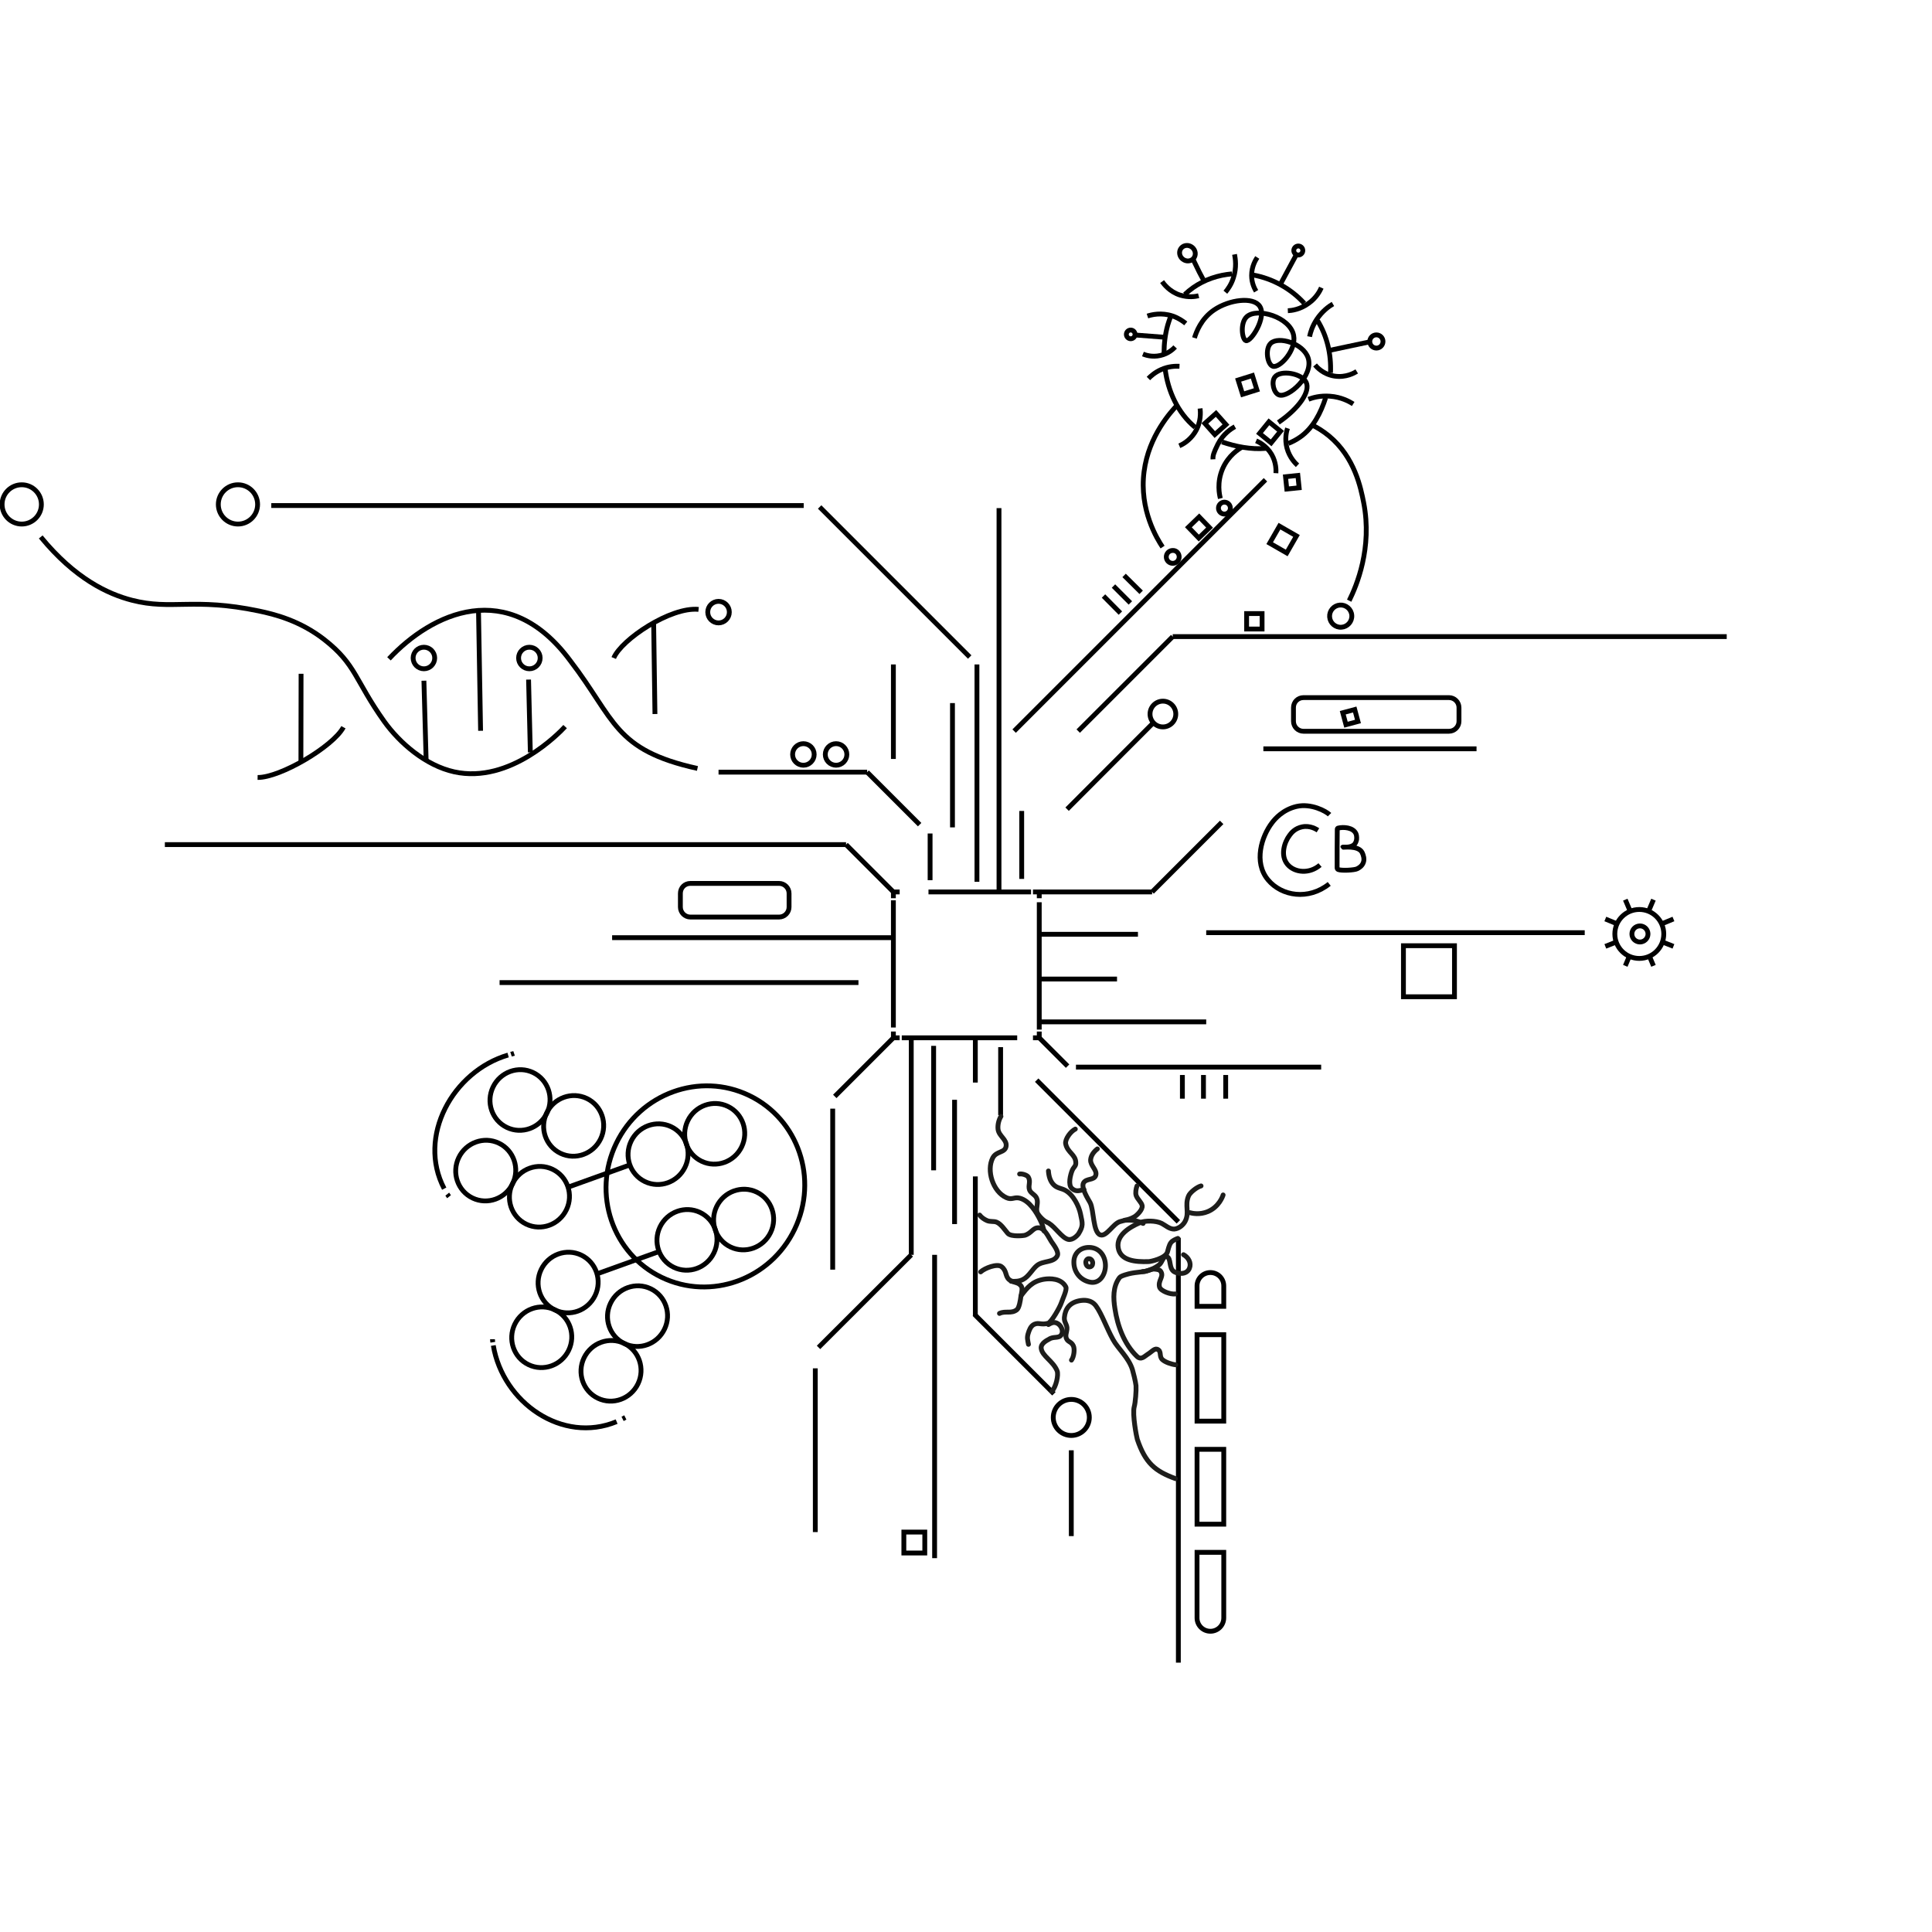 <?xml version="1.0" encoding="utf-8"?>
<!-- Generator: Adobe Illustrator 27.0.1, SVG Export Plug-In . SVG Version: 6.00 Build 0)  -->
<svg version="1.1" id="sprite_background" xmlns="http://www.w3.org/2000/svg" xmlns:xlink="http://www.w3.org/1999/xlink" x="0px"
	 y="0px" viewBox="0 0 1200 1200" style="enable-background:new 0 0 1200 1200;" xml:space="preserve">
<style type="text/css">
	.st0{fill:none;stroke:#000000;stroke-width:3;stroke-miterlimit:10;}
	.st1{fill:none;stroke:#000000;stroke-width:3;stroke-miterlimit:10;}
	.st2{fill:none;stroke:#000000;stroke-width:3;stroke-miterlimit:10;}
	.st3{fill:none;stroke:#000000;stroke-width:3;stroke-miterlimit:10;}
	.st4{fill:none;stroke:#000000;stroke-width:3;stroke-miterlimit:10;}
	.st5{fill:none;stroke:#000000;stroke-width:3;stroke-miterlimit:9.999;}
	.st6{fill:none;stroke:#000000;stroke-width:3;stroke-miterlimit:10.001;}
	.st7{fill:none;stroke:#000000;stroke-width:3;stroke-miterlimit:10.001;}
	.st8{fill:none;stroke:#000000;stroke-width:3;stroke-miterlimit:10;}
	.st9{fill:none;stroke:#1D1D1B;stroke-width:3;stroke-linecap:round;stroke-miterlimit:10;}
	.st10{display:none;}
	.st11{display:inline;fill:none;stroke:#1D1D1B;stroke-width:3;stroke-linecap:round;stroke-miterlimit:10;}
</style>
<g>
	<path class="st0" d="M818.6,515.7c-0.8-0.5-4.8-3.2-9.9-2.1c-4.4,0.9-6.8,3.9-7.7,5.2c-3.3,4.3-5.9,12.6-1.3,18.1
		c4.4,5.2,13.6,6.1,20.2,0.4"/>
	<path class="st0" d="M825.6,549c-12.8,10.3-29.5,7.7-38-2.5c-9.2-11-3.9-27.2,2.5-35.5c1.8-2.4,6.7-8.1,15.2-10.1
		c9.1-2.1,18.4,3,20.5,5.1"/>
	<path class="st0" d="M830.6,515.1c-0.1,8-0.1,16-0.1,24c0,0.4,0.3,0.8,0.7,1c2.2,0.8,10,0.4,11.8-0.5c1.2-0.6,3.2-1.8,3.9-4.2
		c0.6-1.9,0-4.1-0.8-5.8c-2.4-4.8-12.1-3.1-12.1-3.4c0-0.2,5,0.7,7.3-1.8c1-1.1,1.2-2.6,1.3-2.9c0-0.1,0.3-2-0.4-3.7
		c-1.8-4-7.9-4.2-10.9-3.5C830.8,514.3,830.6,514.7,830.6,515.1z"/>
</g>
<g>
	<g id="lines">
		<line class="st0" x1="371.4" y1="791" x2="409.5" y2="777.3"/>
		<line class="st0" x1="353.3" y1="737.2" x2="391.1" y2="723.6"/>
	</g>
	<g id="dash">
		<g>
			<g>
				<path class="st0" d="M388.4,880.4c-0.6,0.3-1.1,0.6-1.7,0.9"/>
				<path class="st0" d="M383,883c-33.7,14-70.7-11.9-76.6-47.3"/>
				<path class="st0" d="M306.1,833.7c-0.1-0.6-0.2-1.3-0.2-1.9"/>
			</g>
		</g>
		<g>
			<g>
				<path class="st0" d="M278.9,743.3c-0.4-0.5-0.7-1.1-1.1-1.6"/>
				<path class="st0" d="M275.9,738.3c-17-32.3,5.3-72.9,39.7-83"/>
				<path class="st0" d="M317.4,654.8c0.6-0.2,1.3-0.3,1.9-0.5"/>
			</g>
		</g>
	</g>
	<g id="circle">
		
			<ellipse transform="matrix(0.433 -0.901 0.901 0.433 -552.005 825.116)" class="st1" cx="379.9" cy="851.3" rx="18.9" ry="18.6"/>
		
			<ellipse transform="matrix(0.433 -0.901 0.901 0.433 -512.006 820.662)" class="st1" cx="396.3" cy="817.3" rx="18.9" ry="18.6"/>
		<ellipse transform="matrix(0.433 -0.901 0.901 0.433 -451.969 821.439)" class="st1" cx="427" cy="770" rx="18.9" ry="18.6"/>
		
			<ellipse transform="matrix(0.433 -0.901 0.901 0.433 -420.585 846.016)" class="st1" cx="462.2" cy="757.3" rx="18.9" ry="18.6"/>
		
			<ellipse transform="matrix(0.433 -0.901 0.901 0.433 -557.636 774.461)" class="st1" cx="336.8" cy="830.5" rx="18.9" ry="18.6"/>
		
			<ellipse transform="matrix(0.433 -0.901 0.901 0.433 -517.616 770.003)" class="st1" cx="353.2" cy="796.4" rx="18.9" ry="18.6"/>
		
			<ellipse transform="matrix(0.433 -0.901 0.901 0.433 -432.431 678.657)" class="st1" cx="323.2" cy="683.1" rx="18.9" ry="18.6"/>
		
			<ellipse transform="matrix(0.433 -0.901 0.901 0.433 -428.081 717.859)" class="st1" cx="356.6" cy="699.2" rx="18.9" ry="18.6"/>
		
			<ellipse transform="matrix(0.433 -0.901 0.901 0.433 -414.103 775.056)" class="st1" cx="409" cy="716.7" rx="18.9" ry="18.6"/>
		
			<ellipse transform="matrix(0.433 -0.901 0.901 0.433 -382.722 799.623)" class="st1" cx="444.2" cy="704" rx="18.9" ry="18.6"/>
		<ellipse transform="matrix(0.433 -0.901 0.901 0.433 -484.103 684.396)" class="st1" cx="302" cy="727" rx="18.9" ry="18.6"/>
		
			<ellipse transform="matrix(0.433 -0.901 0.901 0.433 -479.75 723.619)" class="st1" cx="335.3" cy="743.2" rx="18.9" ry="18.6"/>
	</g>
	
		<ellipse transform="matrix(0.433 -0.901 0.901 0.433 -415.465 812.904)" class="st1" cx="438.4" cy="736.7" rx="62.7" ry="61.5"/>
</g>
<g>
	<g>
		<g>
			<path class="st0" d="M823.4,247c-3,9.3-7.7,18.8-15.9,24.5c-2.3,1.6-4.7,2.9-7.3,3.9"/>
			<path class="st0" d="M818.4,199.2c5.9,9.6,8.5,20.9,8,32.4"/>
			<path class="st0" d="M778.3,170.8c12.1,2.2,23.4,8.4,31.8,17.6"/>
			<path class="st0" d="M735.9,182.9c6.4-6.1,14.4-10.1,23.1-11.9c2-0.4,4.1-0.7,6.2-0.9"/>
			<path class="st0" d="M723,219.4c0-5.9,0.7-11.8,2.3-17.5c0.5-1.6,1-3.2,1.6-4.8"/>
			<path class="st0" d="M742.3,265.4c-10.8-9-16.9-22.5-18.6-36.2"/>
			<path class="st0" d="M786.2,278.5c-9.3,0.8-18.6-1.1-27.2-4"/>
		</g>
		<path class="st0" d="M818.3,199.1"/>
	</g>
	<path class="st0" d="M780.2,273.8c1.6,0.7,6.4,3,9.6,8.4c2.9,5,2.8,9.9,2.7,11.7"/>
	<path class="st0" d="M805.9,289c-1.4-1.3-4.9-4.8-6.5-10.5c-1.6-5.9-0.3-10.7,0.3-12.5"/>
	<path class="st0" d="M842.7,230.7c-1.3,0.8-6.6,4-13.8,2.9c-7.1-1.1-11.1-5.7-12.1-6.9"/>
	<path class="st0" d="M840.5,250.9c-2.4-1.5-7.4-4.3-14.4-4.8c-6-0.5-10.8,0.9-13.4,1.9"/>
	<path class="st0" d="M827.9,188.8c-2.4,1.4-6.6,4.4-10,9.5c-2.8,4.2-4,8.2-4.5,10.8"/>
	<path class="st0" d="M820.7,178.7c-0.9,2-3.1,6.3-7.9,9.7c-5.3,3.9-10.7,4.5-12.9,4.6"/>
	<path class="st0" d="M780.2,180.9c-0.9-1.5-2.8-5-2.8-9.8c0-5.8,2.6-9.8,3.5-11.2"/>
	<path class="st0" d="M761.1,181.5c1.5-1.8,3.7-4.8,5-9c2.1-6.4,1.2-11.9,0.7-14.5"/>
	<path class="st0" d="M744.5,183.7c-2,0.5-6.3,1.2-11.5-0.4c-6.6-2.1-10.1-6.9-11.2-8.4"/>
	<path class="st0" d="M736.5,200.9c-1.7-1.4-4.4-3.3-8.1-4.6c-7.1-2.4-13.3-0.8-15.7,0"/>
	<path class="st0" d="M732.6,227.5c-2.3-0.1-6.7-0.1-11.5,2.1c-3.8,1.7-6.3,4-7.8,5.5"/>
	<path class="st0" d="M729.9,215.5c-1.1,1.2-4.2,4.2-9.2,5.3c-5.2,1.2-9.3-0.3-10.8-0.9"/>
	<path class="st0" d="M745.4,253.7c0.2,1.9,0.9,8.5-3.3,15c-3.3,5.1-7.7,7.4-9.6,8.2"/>
	<path class="st0" d="M767,265c-2.1,1.2-7.3,4.4-10.6,11c-2.6,5.3-3.1,6.9-3,9.3"/>
	<path class="st0" d="M771.3,278.7"/>
	<path class="st0" d="M758,309.6c-0.6-2.3-2.3-9.9,1.4-18.5c3.6-8.3,10-12.2,12.1-13.4"/>
	<path class="st0" d="M838,373.1c4.6-9.3,14.5-32.7,9-60.9c-1.8-9.1-5.5-28.1-21.5-41.4c-4-3.3-7.7-5.4-10.5-6.8"/>
	<path class="st0" d="M850.4,212.4c-25,5.3-25,5.3-25,5.3"/>
	<circle class="st0" cx="854.9" cy="212.1" r="4.1"/>
	<path class="st0" d="M804.9,158.7c-9.7,18-9.7,18-9.7,18"/>
	<circle class="st0" cx="806.4" cy="155.6" r="2.8"/>
	<path class="st0" d="M741.1,161.2c6.4,13.5,7,13.4,7,13.4"/>
	<ellipse transform="matrix(0.63 -0.776 0.776 0.63 150.671 630.84)" class="st1" cx="737.9" cy="157.2" rx="4.7" ry="5"/>
	<path class="st0" d="M705.4,208.1c18.2,1.4,18.2,1.4,18.2,1.4"/>
	<circle class="st0" cx="702.3" cy="207.7" r="2.7"/>
	<path class="st0" d="M722.1,339.8c-3.3-4.9-14.6-23.1-11.5-46.9c2.9-22.4,16.9-37.3,20.5-41.2l0,0"/>
	
		<rect x="798.6" y="295.5" transform="matrix(0.995 -0.103 0.103 0.995 -26.58 84.325)" class="st2" width="7.7" height="7.7"/>
	
		<rect x="791.1" y="329.2" transform="matrix(0.498 -0.867 0.867 0.498 109.234 859.315)" class="st3" width="12.2" height="12.2"/>
	
		<rect x="834.6" y="441.2" transform="matrix(0.966 -0.26 0.26 0.966 -86.922 233.489)" class="st4" width="7.7" height="7.7"/>
	
		<rect x="784.6" y="263.9" transform="matrix(0.63 -0.776 0.776 0.63 83.214 711.799)" class="st1" width="9.3" height="9.3"/>
	
		<rect x="770.4" y="234.5" transform="matrix(0.954 -0.299 0.299 0.954 -36.046 242.683)" class="st5" width="9.3" height="9.3"/>
	
		<rect x="750.3" y="258.9" transform="matrix(0.746 -0.666 0.666 0.746 16.197 569.536)" class="st6" width="9.3" height="9.3"/>
	
		<rect x="739.9" y="322.6" transform="matrix(0.719 -0.695 0.695 0.719 -18.067 609.782)" class="st7" width="9.3" height="9.3"/>
	<path class="st0" d="M741.9,209.9c1.1-3.6,4.1-11.9,12.2-17.4c9.4-6.4,24.4-8.4,28.4-2.2c4.3,6.8-5.4,22.1-8.6,21.3
		c-2.4-0.6-3.8-10.8,0.4-14.8c6.3-6,27,0,29.2,11.5c1.8,9.3-8.7,20.5-12.9,19.2c-3.4-1-5-10.8-1.3-14.3c4.8-4.5,20.2,0,23.2,9.1
		c3.6,11-12.3,25.1-18.1,23c-3.3-1.2-4.9-8-2.6-11.1c3.5-4.6,16.8-2.4,19.5,3.3c2.6,5.5-4,15.8-17.3,24.9"/>
	
		<ellipse transform="matrix(0.998 -7.089882e-02 7.089882e-02 0.998 -25.021 59.969)" class="st8" cx="832.3" cy="382.5" rx="6.9" ry="6.9"/>
	<rect x="774.3" y="381.1" class="st0" width="9.6" height="9.6"/>
	<path class="st0" d="M732.4,345.9c0,2.2-1.8,4-4,4c-2.2,0-4-1.8-4-4c0-2.2,1.8-4,4-4C730.6,341.8,732.4,343.6,732.4,345.9z"/>
	<circle class="st0" cx="760.5" cy="315.6" r="3.7"/>
</g>
<g>
	<g>
		<g>
			<polyline class="st0" points="645.5,640.7 645.5,644.6 641.6,644.6 			"/>
			<line class="st0" x1="631.8" y1="644.6" x2="560.1" y2="644.6"/>
			<polyline class="st0" points="558.8,644.6 554.9,644.6 554.9,640.7 			"/>
			<line class="st0" x1="554.9" y1="638.2" x2="554.9" y2="559.2"/>
			<polyline class="st0" points="554.9,557.9 554.9,554 558.8,554 			"/>
			<line class="st0" x1="576.7" y1="554" x2="640.4" y2="554"/>
			<polyline class="st0" points="641.6,554 645.5,554 645.5,557.9 			"/>
			<line class="st0" x1="645.5" y1="560.4" x2="645.5" y2="639.5"/>
		</g>
	</g>
	<line class="st0" x1="645.5" y1="554" x2="715.6" y2="554"/>
	<line class="st0" x1="645.5" y1="608.1" x2="693.8" y2="608.1"/>
	<line class="st0" x1="715.6" y1="554" x2="758.8" y2="510.8"/>
	<line class="st0" x1="554.9" y1="554" x2="525.5" y2="524.6"/>
	<line class="st0" x1="553.9" y1="582.4" x2="380.2" y2="582.4"/>
	<line class="st0" x1="525.5" y1="524.6" x2="102.4" y2="524.6"/>
	<line class="st0" x1="591.6" y1="513.9" x2="591.6" y2="436.7"/>
	<line class="st0" x1="571.2" y1="512.2" x2="538.6" y2="479.6"/>
	<line class="st0" x1="554.9" y1="471.4" x2="554.9" y2="412.7"/>
	<line class="st0" x1="554.9" y1="644.6" x2="518.5" y2="681"/>
	<line class="st0" x1="533.2" y1="610.3" x2="310.3" y2="610.3"/>
	<line class="st0" x1="605.8" y1="730.7" x2="605.8" y2="817.4"/>
	<line class="st0" x1="643.9" y1="670.9" x2="731.9" y2="758.9"/>
	<line class="st0" x1="668.3" y1="662.8" x2="820.6" y2="662.8"/>
	<path class="st0" d="M428.8,548.7h55.1c3.4,0,6.2,2.8,6.2,6.2v8.5c0,3.4-2.8,6.2-6.2,6.2h-55.1c-3.4,0-6.2-2.8-6.2-6.2v-8.5
		C422.6,551.4,425.3,548.7,428.8,548.7z"/>
	<path class="st0" d="M809.6,433.3h90.4c3.4,0,6.2,2.8,6.2,6.2v8.5c0,3.4-2.8,6.2-6.2,6.2h-90.4c-3.4,0-6.2-2.8-6.2-6.2v-8.5
		C803.4,436,806.2,433.3,809.6,433.3z"/>
	<line class="st0" x1="749.2" y1="579.3" x2="984.3" y2="579.3"/>
	<line class="st0" x1="662.8" y1="502.6" x2="716.5" y2="448.8"/>
	<line class="st0" x1="784.7" y1="465.1" x2="917.1" y2="465.1"/>
	<line class="st0" x1="669.7" y1="454.1" x2="728.4" y2="395.4"/>
	<line class="st0" x1="728.4" y1="395.4" x2="1072.5" y2="395.4"/>
	<line class="st0" x1="538.6" y1="479.6" x2="446.3" y2="479.6"/>
	<line class="st0" x1="602.3" y1="408.1" x2="509.1" y2="314.9"/>
	<line class="st0" x1="731.9" y1="768.8" x2="731.9" y2="1032.7"/>
	<line class="st0" x1="580.5" y1="779.4" x2="580.5" y2="967.8"/>
	<line class="st0" x1="605.2" y1="816.3" x2="654.6" y2="865.7"/>
	<line class="st0" x1="577.7" y1="546.7" x2="577.7" y2="517.7"/>
	<line class="st0" x1="620.5" y1="554" x2="620.5" y2="315.6"/>
	<line class="st0" x1="645.9" y1="580.3" x2="706.8" y2="580.3"/>
	<line class="st0" x1="645.5" y1="634.7" x2="749.2" y2="634.7"/>
	<line class="st0" x1="621.5" y1="650.4" x2="621.5" y2="692.6"/>
	<line class="st0" x1="605.8" y1="644.6" x2="605.8" y2="672.4"/>
	<line class="st0" x1="606.8" y1="547.7" x2="606.8" y2="412.7"/>
	<line class="st0" x1="634.6" y1="545.9" x2="634.6" y2="503.7"/>
	<line class="st0" x1="517.2" y1="788.6" x2="517.2" y2="688.6"/>
	<line class="st0" x1="592.9" y1="683.1" x2="592.9" y2="760.3"/>
	<line class="st0" x1="566" y1="644.6" x2="566" y2="779.4"/>
	<line class="st0" x1="579.9" y1="649.6" x2="579.9" y2="726.9"/>
	<line class="st0" x1="566" y1="779.4" x2="508.4" y2="836.9"/>
	<line class="st0" x1="506.4" y1="951.6" x2="506.4" y2="849.9"/>
	<line class="st0" x1="499.2" y1="314" x2="168.5" y2="314"/>
	<line class="st0" x1="629.9" y1="454.1" x2="786" y2="298"/>
	<line class="st0" x1="645.5" y1="644.6" x2="663.1" y2="662.2"/>
	<rect x="561.4" y="951.6" class="st0" width="13" height="13"/>
	<rect x="871.7" y="587.4" class="st0" width="31.7" height="31.7"/>
	<circle class="st0" cx="13.5" cy="313.3" r="12.2"/>
	<circle class="st0" cx="147.8" cy="313.3" r="12.2"/>
	<circle class="st0" cx="665.4" cy="880.4" r="11.2"/>
	<circle class="st0" cx="722.3" cy="443.5" r="8"/>
	<path class="st0" d="M760.1,811.4v-12.7c0-4.6-3.7-8.3-8.3-8.3c-4.6,0-8.3,3.7-8.3,8.3v12.7H760.1z"/>
	<rect x="743.5" y="829" class="st0" width="16.6" height="53.7"/>
	<rect x="743.5" y="900.2" class="st0" width="16.6" height="46.5"/>
	<path class="st0" d="M743.5,964.2v40.7c0,4.6,3.7,8.3,8.3,8.3c4.6,0,8.3-3.7,8.3-8.3v-40.7H743.5z"/>
	<circle class="st0" cx="499" cy="468.6" r="6.7"/>
	<circle class="st0" cx="328.8" cy="408.7" r="6.7"/>
	<circle class="st0" cx="446.3" cy="380.2" r="6.7"/>
	<circle class="st0" cx="263.3" cy="408.7" r="6.7"/>
	<circle class="st0" cx="519.3" cy="468.6" r="6.7"/>
	<line class="st0" x1="734.4" y1="667.7" x2="734.4" y2="682.4"/>
	<line class="st0" x1="747.5" y1="667.7" x2="747.5" y2="682.4"/>
	<line class="st0" x1="761.3" y1="667.7" x2="761.3" y2="682.4"/>
	<line class="st0" x1="695.9" y1="380.8" x2="685.4" y2="370.2"/>
	<line class="st0" x1="702.1" y1="374.5" x2="691.6" y2="364"/>
	<line class="st0" x1="708.8" y1="367.9" x2="698.2" y2="357.4"/>
	<line class="st0" x1="665.4" y1="900.8" x2="665.4" y2="954.1"/>
</g>
<g id="dna">
	<path class="st0" d="M433.2,477.3c-52-11.5-50.9-30.3-79-66.9c-38.7-52.3-86-29.6-112.6-1.2"/>
	<path class="st0" d="M433.9,378.5c-17.4-1.7-47.9,18.7-52.7,30.2"/>
	<path class="st0" d="M160,482.9c13.9,0.2,46.8-19.1,53.3-31.2"/>
	<line class="st0" x1="297.2" y1="379.1" x2="298.5" y2="453.9"/>
	<line class="st0" x1="329.4" y1="467.3" x2="328.3" y2="422.1"/>
	<line class="st0" x1="264.7" y1="472.9" x2="263.3" y2="422.8"/>
	<line class="st0" x1="186.9" y1="472.9" x2="187" y2="418.5"/>
	<line class="st0" x1="406" y1="387.3" x2="406.8" y2="443.5"/>
	<path class="st0" d="M25.3,333.5c21.4,26.1,41.9,35.5,56.6,39.3c24.8,6.4,38.3-1.8,78.9,6.7c9.5,2,25.5,5.9,40.8,17.9
		c19.6,15.4,18.8,25,36.9,50.5c9.7,13.6,25.9,27.6,43.6,31.5c34.9,7.7,65.8-24.7,68.9-28.1"/>
</g>
<g>
	<line class="st0" x1="1009.5" y1="558.8" x2="1012.3" y2="565.4"/>
	<line class="st0" x1="1024.2" y1="593.2" x2="1027" y2="599.9"/>
	<line class="st0" x1="997.1" y1="570.8" x2="1003.9" y2="573.6"/>
	<line class="st0" x1="1032.6" y1="585.1" x2="1039.4" y2="587.8"/>
	<path class="st9" d="M632.9,727.8"/>
	<path class="st9" d="M739,753.2c1.4,0.4,6.1,1.5,11.3-0.7c6.8-2.9,9.1-9.3,9.4-10.3"/>
	<line class="st0" x1="997.1" y1="587.8" x2="1003.9" y2="585.1"/>
	<line class="st0" x1="1032.6" y1="573.6" x2="1039.4" y2="570.8"/>
	<line class="st0" x1="1009.5" y1="599.9" x2="1012.3" y2="593.2"/>
	<line class="st0" x1="1024.2" y1="565.4" x2="1027" y2="558.8"/>
	<circle class="st0" cx="1018.2" cy="580.1" r="15.2"/>
	<circle class="st0" cx="1018.6" cy="580.1" r="5"/>
</g>
<g id="neuron_x5F_background">
	<path class="st9" d="M648.5,764.6c-1-3.3-0.7-3.3-2.5-7c-2.3-4.7-6.6-11.8-12.6-13.4c-3.5-0.9-4.8,1.3-8.3-0.3
		c-8.5-3.8-12.5-17-8.5-24.7c2.3-4.4,7.6-3,8.3-7.2c0.7-4.2-4.5-6.3-5-10.6c-0.3-2.6,0.4-5.7,1.8-8"/>
	<path class="st9" d="M628,795.8c2.5,0.2,5.1,0.1,7.4-1.1c3.6-1.8,5.9-6.5,8.7-8.7c3.8-3.1,10.4-1.6,12.6-6c1.2-2.4-2.2-6.7-3.7-8.9
		c-1.7-2.6-4.1-8.3-7.8-8.5c-3.7-0.2-4.4,3.4-8.8,4.7c-0.3,0.1-8.2,1.1-10.4-1.2c-1.8-2-4.1-5.8-7-7c-1.8-0.7-4-0.1-6-1
		c-1.6-0.7-3.4-1.9-4.5-3.4"/>
	<path class="st9" d="M620.8,815.8c3.7-1.8,7.3,0.4,10.8-2.3c1.5-1.2,2.2-6,2.5-8.3c0.3-1.6,1.2-4.9,0.3-6.2c-1.9-3-5-2-7.6-4.2
		s-1.3-5.5-4.8-8.1c-2.7-2-10.3,0.9-12.9,3.3"/>
	<path class="st9" d="M638.8,835c-0.5-2.8-1.1-4.1,0-7.3c0.4-1.2,1.3-4.2,3.7-5.2c2.9-1.2,4.1,0.6,8.5-0.6c2-0.6,7.3-9.8,8.3-12.9
		c0.6-1.9,3.6-8,2.7-9.7c-2.8-5.3-9.7-5.4-13.8-4.7c-7.1,1.3-10.1,5.1-14,10.2"/>
	<path class="st9" d="M653.3,864.1c2.6-2.4,4.3-10.2,3.3-12.6c-2.4-6.1-9.4-9.2-9.9-14.1c-0.3-3.2,4.2-5.2,4.7-5.5
		c3-2.1,6.1-0.3,7.8-2.8c1.7-2.5-0.3-6.4-3-7.4c-2-0.7-3.4,0.1-5,1"/>
	<path class="st9" d="M730.1,918.4c-12.6-4.6-18.7-9.6-23.7-24.4c-0.4-1.2-3.2-15.5-1.9-20.3c0.7-2.4,1.3-9.9,1.1-13
		c-0.2-2.3-1.9-9-2.2-9.9c-2.3-7.6-9.1-13.2-12.1-18.8c-3.9-7-7-16-10.6-20.9c-3.1-4.2-8.1-3.5-9.6-3.3c-6.9,1.1-9.5,5.3-10,10.5
		c-0.3,3,1.9,4.5,1.6,7.3c-0.2,2.1-1.1,3.7-0.4,5.6c0.9,2.5,3.1,1.9,4.4,4.8c0.9,1.9,0.4,6.7-1.2,8.8"/>
	<path class="st9" d="M730,803.7c-2.9,0.4-9.1-1.8-9.8-4.3c-1-4,2.6-6.2,1-9.3c-0.7-1.4-1.8-1.5-2.9-1.7c-3-0.5-3.6,0.4-7.1,1.3
		c-0.9,0.2-6.5,0.7-8.3,1.1c-1.7,0.3-6.7,1.6-7.5,2.7c-4.3,5.7-3.9,13-2.9,19.3c1.6,10.8,5.8,22.1,13.6,29.6
		c2.7,2.7,4.9-0.1,6.7-1.2c2.1-1.2,4.2-3.8,5.9-3.2c3.1,1.2,1,4.2,3.2,6.4c1.8,1.7,5.7,3,8.4,3.3"/>
	<path class="st9" d="M735.1,779.3c3.1,1.7,5,5.2,3.7,8.4c-1.6,4.1-6.9,3.7-9.5,2.2c-3.6-2.2-1.6-8.5-4.7-9.4
		c-2.1-0.6-2.7,3.6-4.6,5.1c-2.4,1.9-6.8,4.1-10.3,4.2"/>
	<path class="st9" d="M746,736.6c-2.7,0.7-7,4.2-7.8,6.3c-2.5,6,0.8,10.1-2.1,15.7c-1.2,2.3-3.9,4.6-6.8,4.8
		c-2.9,0.1-5.4-2.3-7.7-3.5c-3.7-1.9-10.6-1.8-13.5-0.5c-6.8,2.9-14.7,7.9-13.6,15.4c1.2,8.3,10.7,9.1,19,8.8c1.2,0,10.4-2,11.6-5.9
		c0.4-1.3,1-4.4,2.2-5.9c0.9-1.2,2.9-2.1,4.3-2.6"/>
	<path class="st9" d="M710,759.9c-1.8-0.8-3.7-1.5-5.6-1.8c-2-0.3-3.8-0.3-5.8-0.2"/>
	<path class="st9" d="M681.6,713.6c-2.2,1.7-4,4.1-4.2,6.8c-0.2,3.7,4.2,6.3,3.2,9.6c-1,3.3-5.8,1.7-7.6,4.7
		c-1.7,3.1,3,10.3,4.1,12.3c2.4,4.6,1.7,18.4,6.3,20c3.8,1.3,7.9-6.8,12.1-8.2c2.3-0.8,6.6-1.2,9.8-3.5c0.7-0.5,4.6-3.9,4.1-6.5
		c-0.4-2-2.8-3.8-3.7-6.2c-0.6-1.7-0.1-4.3,0.5-6"/>
	<path class="st9" d="M673.3,738.9c-2.7,0.5-4.9,1.6-7.5-0.7c-2.6-2.3-0.9-8.6,0.1-11.1c1-2.4,2.4-2.7,2.3-4.8
		c0-5.3-5.2-6.3-6.3-11.9c-0.5-2.8,3.1-7.7,6-9.1"/>
	<path class="st9" d="M633.3,729.2c1.6-0.3,4.7,0.7,5.4,1.9c1.7,2.9-0.3,5.3,0.8,8.1c1,2.3,3.7,2.9,4.5,5.3c1,2.7-0.6,5.5,0.1,8.2
		c0.5,1.9,3,4.2,3.8,4.9c1.2,1.1,3.1,1.9,3.5,2.1c4.3,2.7,8.1,9.1,12,10.1c2.9,0.7,5.8-2.5,6.4-3.3c3.2-5.2,2.6-6.4,1.3-12.6
		c-0.9-4.4-4.3-11.8-9.5-14.6c-2.2-1.2-4.9-1.3-6.9-3.2c-2.4-2.2-3.3-5.6-3.5-8.8"/>
	<path class="st9" d="M676.8,774.8c5.8,0.2,9.5,4.8,9.8,10.6c0.3,5.8-3.3,12.1-9.4,11c-6.2-1.2-10.1-6.3-10.2-12.1
		C666.8,778.5,671,774.6,676.8,774.8z"/>
	<path class="st9" d="M676.5,781.8c1.3,0.1,2.2,1.4,2.2,2.7c0,1.3-0.7,2.4-2.1,2.4s-2.1-1.4-2.2-2.6S675.2,781.6,676.5,781.8z"/>
</g>
<g class="st10">
	<line class="st11" x1="0" y1="0" x2="1200" y2="1200"/>
	<line class="st11" x1="1200" y1="0" x2="0" y2="1200"/>
</g>
</svg>
